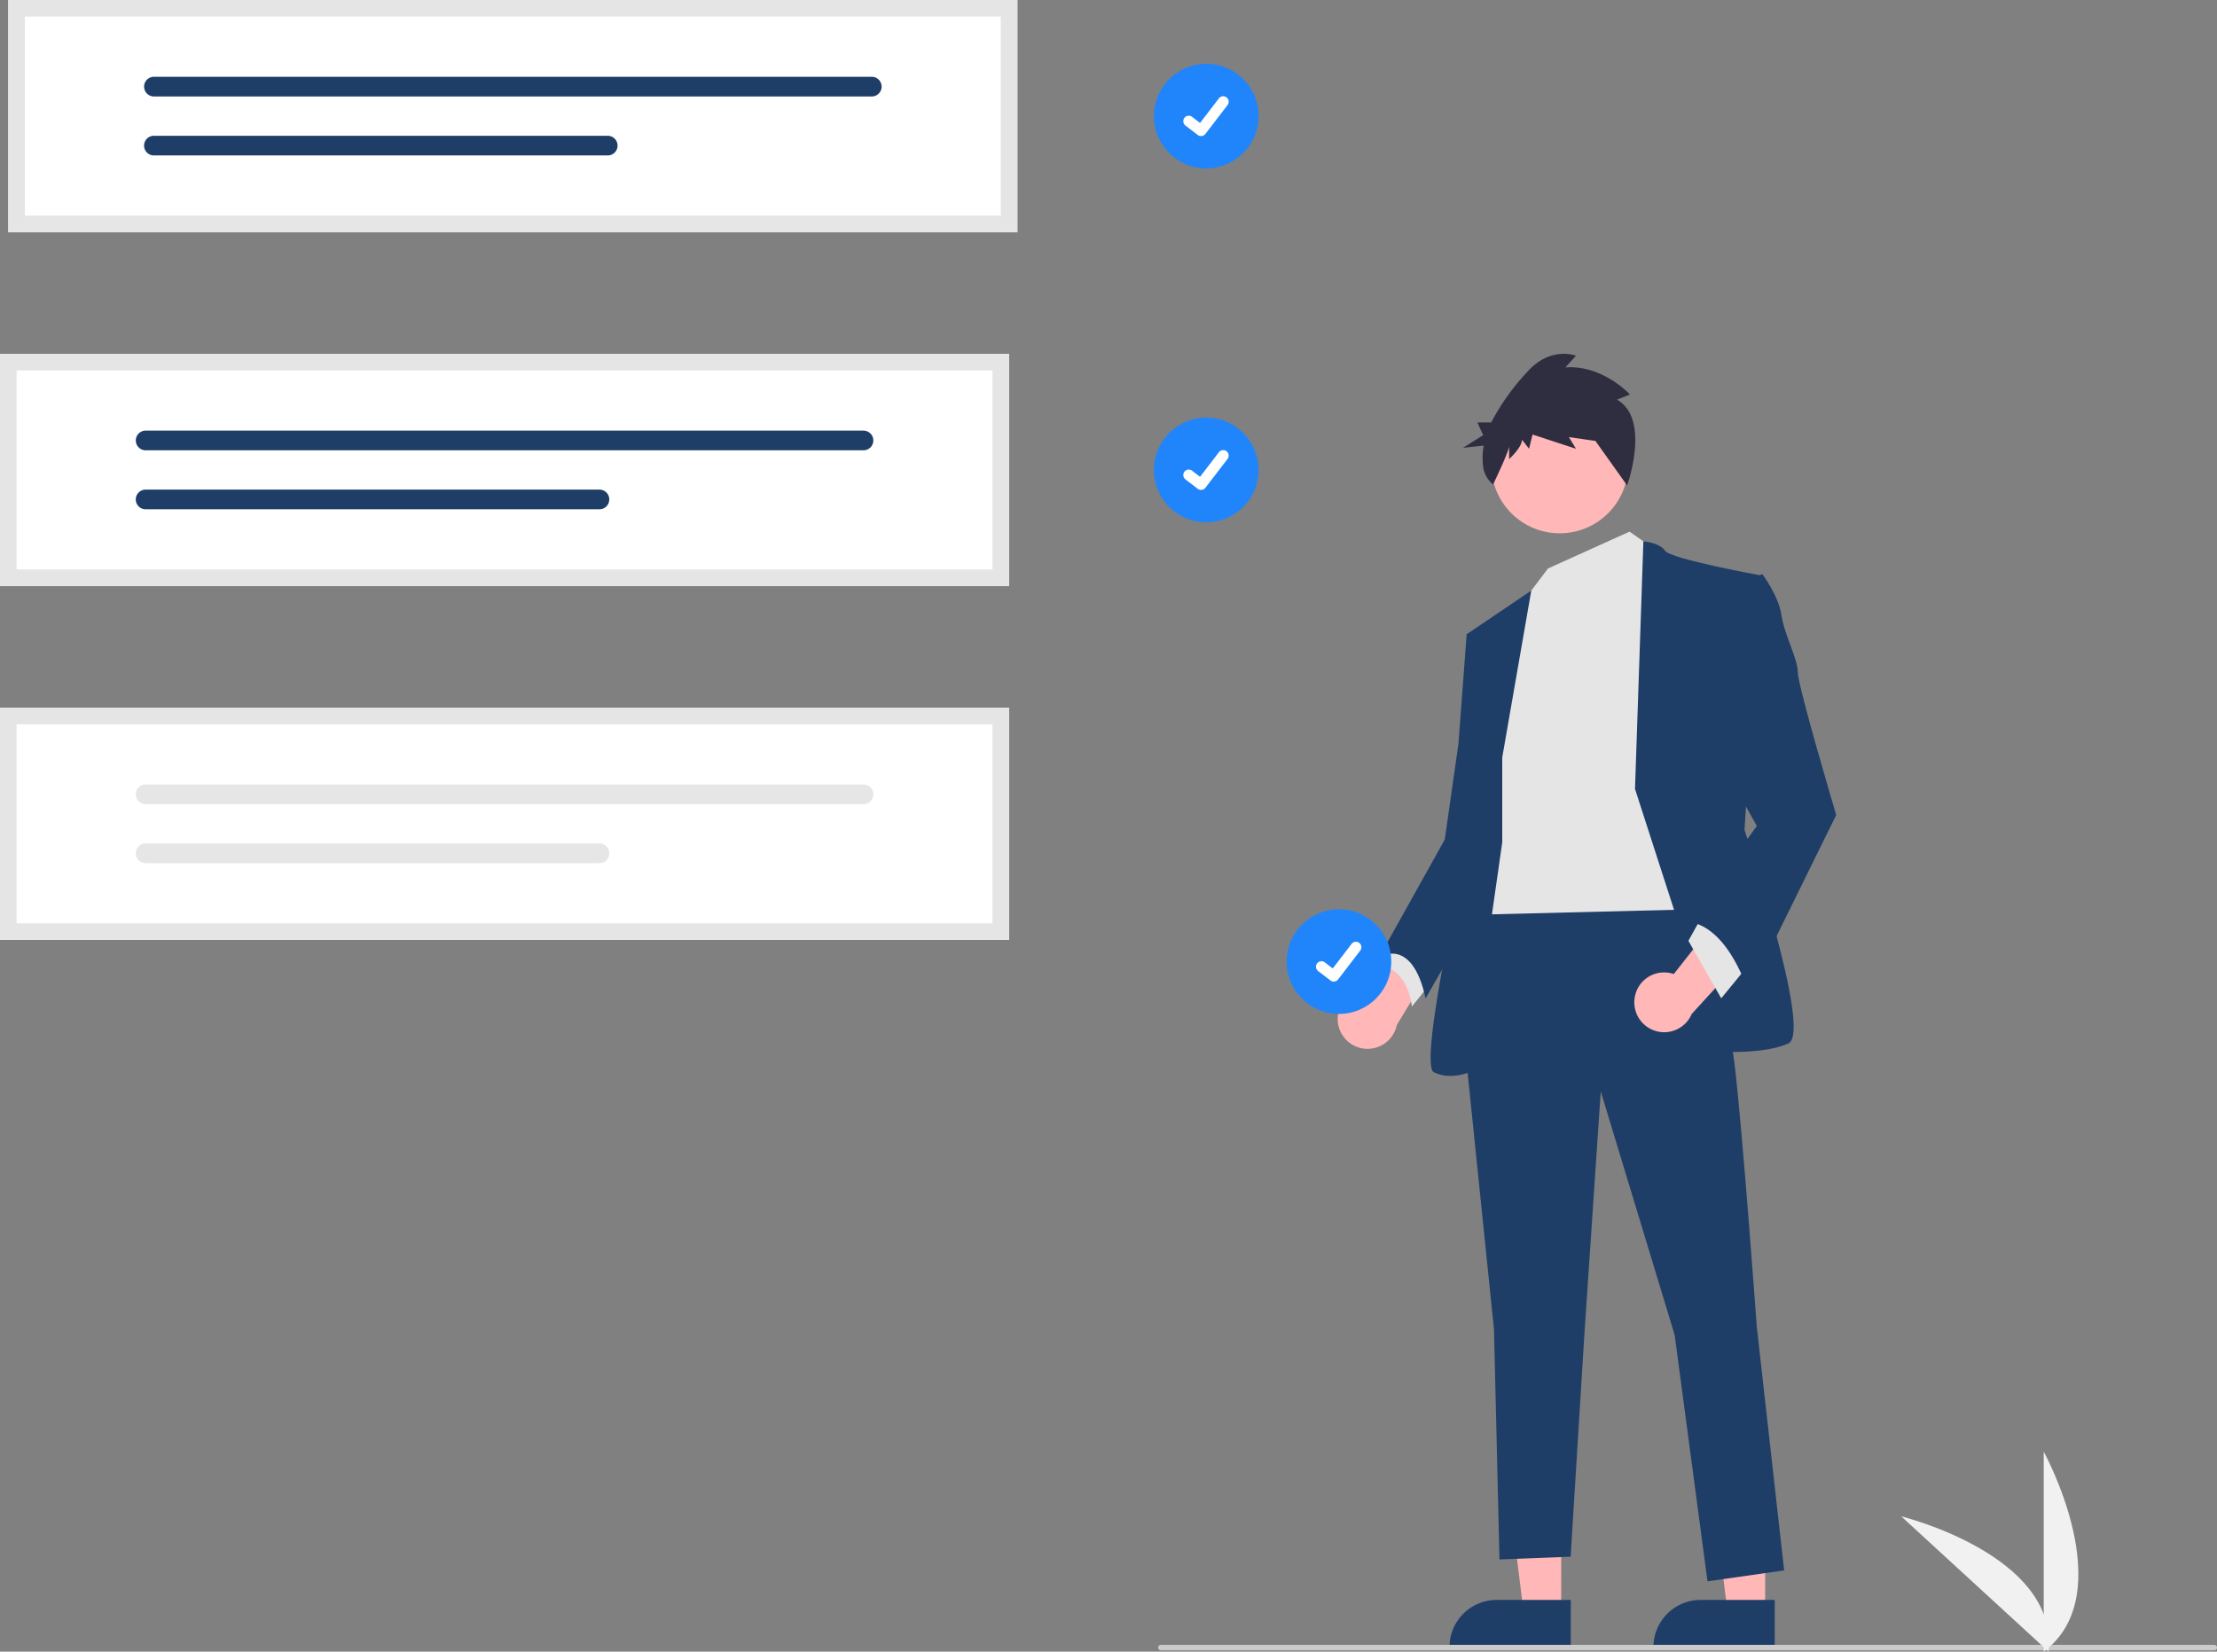 <svg id="Group_7755" data-name="Group 7755" xmlns="http://www.w3.org/2000/svg" width="383.12" height="285.437" viewBox="0 0 383.12 285.437">
  <rect x="0" y="0" width="383.12" height="285.437" fill="#808080" stroke="none"/>
  <circle id="Ellipse_44" data-name="Ellipse 44" cx="9.046" cy="9.046" r="9.046" transform="translate(199.405 11.02)" fill="#2085fb"/>
  <path id="Path_395" data-name="Path 395" d="M630.121,192.973a.938.938,0,0,1-.564-.188l-.01-.008-2.126-1.626a.945.945,0,0,1,1.15-1.5l1.377,1.056,3.254-4.245a.944.944,0,0,1,1.324-.175h0l-.02.028.021-.028a.945.945,0,0,1,.175,1.324l-3.827,4.991a.945.945,0,0,1-.751.368Z" transform="translate(-422.567 -169.457)" fill="#fff"/>
  <circle id="Ellipse_44-2" data-name="Ellipse 44" cx="9.046" cy="9.046" r="9.046" transform="translate(199.405 72.172)" fill="#2085fb"/>
  <path id="Path_395-2" data-name="Path 395" d="M630.121,320.974a.938.938,0,0,1-.564-.188l-.01-.008-2.126-1.626a.945.945,0,1,1,1.15-1.5l1.377,1.056,3.254-4.245a.944.944,0,0,1,1.324-.175h0l-.02.028.021-.028a.945.945,0,0,1,.175,1.324l-3.827,4.991a.945.945,0,0,1-.751.368Z" transform="translate(-422.567 -236.305)" fill="#fff"/>
  <path id="Path_6488" data-name="Path 6488" d="M682.9,496.684a5.134,5.134,0,0,1,5.833-5.286l8.285-16.254,4.681,8.244-8.585,14.171a5.162,5.162,0,0,1-10.214-.875Z" transform="translate(-451.732 -320.412)" fill="#ffb7b7"/>
  <path id="Path_6489" data-name="Path 6489" d="M554.222,555.78h-6.5L544.627,530.7h9.6Z" transform="translate(-284.43 -277.157)" fill="#ffb7b7"/>
  <path id="Path_6490" data-name="Path 6490" d="M744.3,738.447H723.339v-.265a8.16,8.16,0,0,1,8.159-8.16H744.3Z" transform="translate(-472.853 -453.522)" fill="#1e3e67"/>
  <path id="Path_6491" data-name="Path 6491" d="M627.995,555.78h-6.5L618.4,530.7H628Z" transform="translate(-322.957 -277.157)" fill="#ffb7b7"/>
  <path id="Path_6492" data-name="Path 6492" d="M818.076,738.447H797.112v-.265a8.16,8.16,0,0,1,8.159-8.16h12.805Z" transform="translate(-511.381 -453.522)" fill="#1e3e67"/>
  <path id="Path_6493" data-name="Path 6493" d="M700.7,490.62l-2.838,4.73s4.73,0,5.677,7.1l3.784-4.73Z" transform="translate(-459.55 -328.495)" fill="#e5e5e5"/>
  <path id="Path_6494" data-name="Path 6494" d="M766.4,469.827s7.569,19.868,8.988,32.167,3.784,44.939,3.784,44.939l4.73,42.1-13.245,1.892-5.677-42.574-12.772-42.1-2.838,42.1-2.365,38.317-12.3.473-.946-39.736-5.2-50.616,2.838-24.125Z" transform="translate(-475.58 -317.636)" fill="#1e3e67"/>
  <circle id="Ellipse_369" data-name="Ellipse 369" cx="11.826" cy="11.826" r="11.826" transform="translate(257.711 68.515)" fill="#ffb7b7"/>
  <path id="Path_6495" data-name="Path 6495" d="M559.432,192.312l4.731,3.311,6.15,61.969L532,258.538l5.2-43.047,4.73-12.3,3.414-4.514Z" transform="translate(-277.833 -100.434)" fill="#e5e5e5"/>
  <path id="Path_6496" data-name="Path 6496" d="M790.444,389.881l1.448-42.791s2.81.217,3.756,1.636,16.557,4.257,16.557,4.257l-2.838,43.993s11.826,35.005,7.569,36.9-11.826,1.419-11.826,1.419Z" transform="translate(-507.899 -253.537)" fill="#1e3e67"/>
  <path id="Path_6497" data-name="Path 6497" d="M728.889,393.745l5.018-28.839-11.168,7.552,2.838,20.814-2.365,14.191s-8.988,39.263-6.15,40.682,6.15,0,6.15,0l5.677-39.736Z" transform="translate(-469.286 -262.841)" fill="#1e3e67"/>
  <path id="Path_6498" data-name="Path 6498" d="M716.314,378.733l-3.311.946L711.584,398.6l-2.365,16.557L697.865,435.5s5.677-3.784,8.042,7.1l12.5-21.768Z" transform="translate(-459.55 -270.063)" fill="#1e3e67"/>
  <path id="Path_6499" data-name="Path 6499" d="M754.832,287.19l2.23-.893s-4.663-5.134-11.15-4.687l1.825-2.009s-4.46-1.786-8.515,2.9a39.577,39.577,0,0,0-6.135,8.623H730.7l1,2.195-3.489,2.195,3.581-.394a12.265,12.265,0,0,0-.1,3.64,4.711,4.711,0,0,0,1.725,3.081h0s2.766-5.725,2.766-6.618v2.232s2.23-2.009,2.23-3.348l1.216,1.562.608-2.455,7.5,2.455-1.216-2.009,4.663.67-1.825-2.455,7.219,10.138S760.711,290.538,754.832,287.19Z" transform="translate(-475.395 -218.117)" fill="#2f2e41"/>
  <path id="Path_6500" data-name="Path 6500" d="M790.264,492.007a5.134,5.134,0,0,1,6.748-4.054l11.282-14.337,2.992,9-11.173,12.235a5.162,5.162,0,0,1-9.85-2.841Z" transform="translate(-507.768 -319.615)" fill="#ffb7b7"/>
  <path id="Path_6501" data-name="Path 6501" d="M620.647,340.415l-4.257,5.2-5.677-9.934,2.365-4.257Z" transform="translate(-318.943 -173.087)" fill="#e5e5e5"/>
  <path id="Path_6502" data-name="Path 6502" d="M818.74,360.822l3.784-1.892s2.838,3.784,3.311,7.1,2.838,7.569,2.838,9.934,6.623,24.6,6.623,24.6l-15.138,30.748s-3.311-11.353-10.407-12.3l11.826-16.557-6.623-11.826Z" transform="translate(-517.982 -259.72)" fill="#1e3e67"/>
  <path id="Path_6503" data-name="Path 6503" d="M800.462,747.223H618.438a.478.478,0,1,1,0-.956H800.462a.478.478,0,1,1,0,.956Z" transform="translate(-417.82 -462.006)" fill="#cbcbcb"/>
  <path id="Path_6504" data-name="Path 6504" d="M373.419,319.4H199.039V279.271h174.38Z" transform="translate(-199.039 -218.119)" fill="#fff"/>
  <path id="Path_6505" data-name="Path 6505" d="M249.86,307.046a1.7,1.7,0,0,0,0,3.4H373.913a1.7,1.7,0,0,0,0-3.4Z" transform="translate(-224.693 -232.624)" fill="#1e3e67"/>
  <path id="Path_6506" data-name="Path 6506" d="M249.856,328.384a1.7,1.7,0,0,0-.007,3.4h78.428a1.7,1.7,0,1,0,0-3.4Z" transform="translate(-224.689 -243.768)" fill="#1e3e67"/>
  <path id="Path_6507" data-name="Path 6507" d="M373.419,319.4H199.039V279.271h174.38Zm-171.513-2.867H370.553v-34.4H201.906Z" transform="translate(-199.039 -218.119)" fill="#e5e5e5"/>
  <path id="Path_6508" data-name="Path 6508" d="M373.419,447.4H199.039V407.271h174.38Z" transform="translate(-199.039 -284.966)" fill="#fff"/>
  <path id="Path_6509" data-name="Path 6509" d="M249.86,435.046a1.7,1.7,0,0,0,0,3.4H373.913a1.7,1.7,0,0,0,0-3.4Z" transform="translate(-224.693 -299.472)" fill="#e6e6e6"/>
  <path id="Path_6510" data-name="Path 6510" d="M249.856,456.384a1.7,1.7,0,0,0-.007,3.4h78.428a1.7,1.7,0,0,0,0-3.4Z" transform="translate(-224.689 -310.615)" fill="#e6e6e6"/>
  <path id="Path_6511" data-name="Path 6511" d="M373.419,447.4H199.039V407.271h174.38Zm-171.513-2.867H370.553v-34.4H201.906Z" transform="translate(-199.039 -284.966)" fill="#e5e5e5"/>
  <path id="Path_6512" data-name="Path 6512" d="M376.419,191.4H202.039V151.271h174.38Z" transform="translate(-200.606 -151.271)" fill="#fff"/>
  <path id="Path_6513" data-name="Path 6513" d="M252.86,179.046a1.7,1.7,0,1,0,0,3.4H376.913a1.7,1.7,0,0,0,0-3.4Z" transform="translate(-226.26 -165.776)" fill="#1e3e67"/>
  <path id="Path_6514" data-name="Path 6514" d="M252.856,200.384a1.7,1.7,0,0,0-.007,3.4h78.428a1.7,1.7,0,0,0,0-3.4Z" transform="translate(-226.256 -176.92)" fill="#1e3e67"/>
  <path id="Path_6515" data-name="Path 6515" d="M376.419,191.4H202.039V151.271h174.38Zm-171.513-2.867H373.553v-34.4H204.906Z" transform="translate(-200.606 -151.271)" fill="#e5e5e5"/>
  <path id="Path_6516" data-name="Path 6516" d="M938.287,710.949V676.389S951.756,700.891,938.287,710.949Z" transform="translate(-585.109 -425.512)" fill="#f1f1f1"/>
  <path id="Path_6517" data-name="Path 6517" d="M912.2,723.167l-25.459-23.372S913.9,706.443,912.2,723.167Z" transform="translate(-558.188 -437.736)" fill="#f1f1f1"/>
  <circle id="Ellipse_44-3" data-name="Ellipse 44" cx="9.046" cy="9.046" r="9.046" transform="translate(222.337 157.139)" fill="#2085fb"/>
  <path id="Path_395-3" data-name="Path 395" d="M678.121,498.819a.938.938,0,0,1-.564-.188l-.01-.008L675.42,497a.945.945,0,1,1,1.15-1.5l1.377,1.056,3.254-4.245a.944.944,0,0,1,1.324-.175h0l-.02.028.021-.028a.945.945,0,0,1,.175,1.324l-3.827,4.991a.945.945,0,0,1-.751.368Z" transform="translate(-447.635 -329.184)" fill="#fff"/>
</svg>
